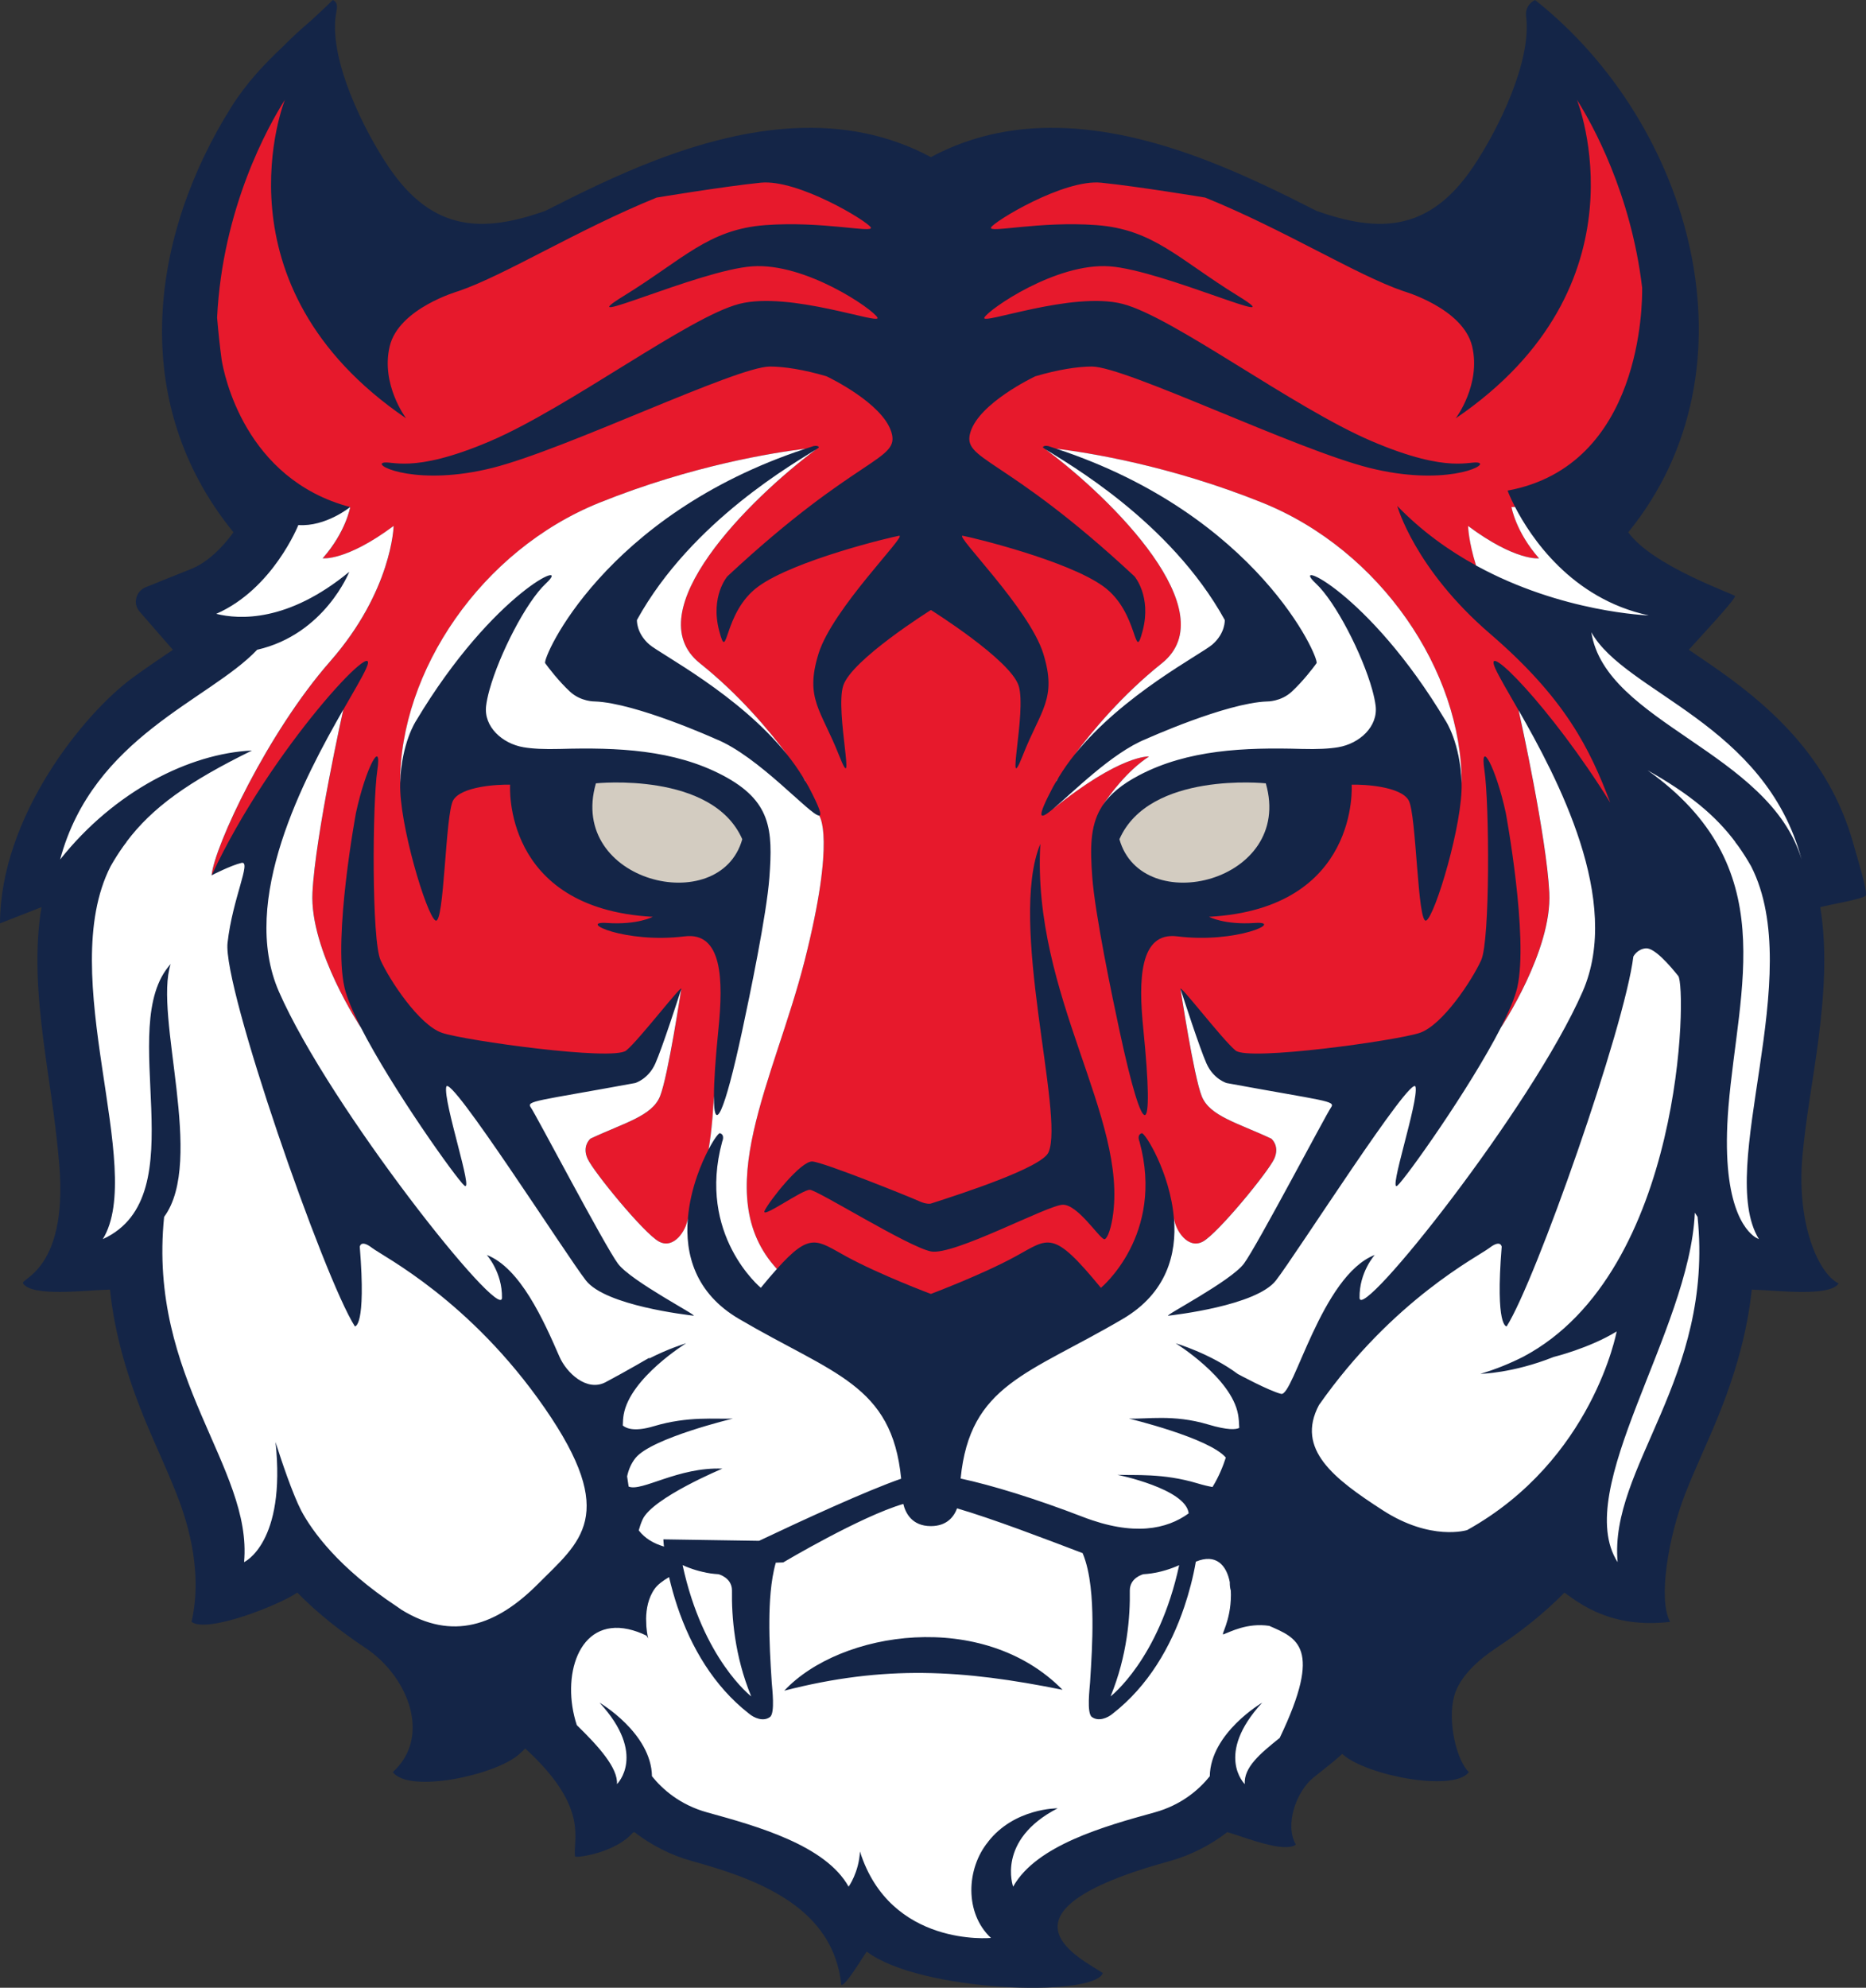 <svg version="1.1" id="图层_1" x="0px" y="0px" width="142.418px" height="151.629px" viewBox="0 0 142.418 151.629" enable-background="new 0 0 142.418 151.629" xml:space="preserve" xmlns="http://www.w3.org/2000/svg" xmlns:xlink="http://www.w3.org/1999/xlink" xmlns:xml="http://www.w3.org/XML/1998/namespace">
  <rect x="0" y="0" width="142.418" height="151.629" fill="#333333" stroke="none"/>
  <path fill="#142547" d="M141.528,64.629c-1.484-5.526-4.822-9.451-9.556-12.928c-1.005-0.739-2.046-1.431-3.078-2.137
	c0.06-0.061,0.116-0.124,0.172-0.188c0.351-0.404,3.417-3.674,3.356-3.908c-0.037-0.135-6.303-2.283-8.15-4.865
	C134.439,28.118,129.161,9.479,117.159,0c-0.488,0.24-0.752,0.711-0.686,1.221c0.451,3.44-2.117,8.646-4.027,11.49
	c-3.424,5.096-7.342,4.994-11.939,3.389c-2.766-1.408-5.555-2.77-8.475-3.885c-6.953-2.656-14.38-3.771-20.986-0.229
	C64.44,8.443,57.014,9.559,50.06,12.215c-2.919,1.115-5.708,2.477-8.472,3.885c-4.6,1.605-8.517,1.707-11.942-3.389
	c-1.909-2.844-4.479-8.05-4.026-11.49c0.065-0.51,0.271-0.98-0.216-1.221c-0.568,0.559-1.13,1.08-1.686,1.589
	c-0.75,0.638-1.456,1.284-2.107,1.946c-1.448,1.367-2.798,2.787-3.957,4.629c-6.117,9.73-7.988,22.428,0.163,32.439
	c-0.807,1.13-1.962,2.29-3.208,2.79l-3.45,1.383c-0.389,0.156-0.651,0.444-0.752,0.827c-0.1,0.381-0.012,0.752,0.254,1.057
	l2.366,2.717c0.056,0.063,0.113,0.127,0.172,0.188c-1.032,0.706-2.073,1.397-3.078,2.137C6.348,54.471,0.022,62.327,0,70.433
	l3.165-1.235c-0.55,3.316-0.282,6.795,0.14,10.094c0.38,2.97,0.887,5.854,1.153,8.838c0.943,8.715-2.942,9.384-2.695,9.771
	c0.667,1.045,4.816,0.519,6.175,0.49c0.151-0.004,0.302-0.011,0.454-0.021c0.352,3.341,1.29,6.537,2.57,9.693
	c0.799,1.967,1.723,3.886,2.498,5.859c0.601,1.532,2.117,5.594,1.16,9.794c1.185,0.905,6.734-1.301,8.07-2.231
	c1.551,1.58,3.332,2.983,5.197,4.218c3.206,2.118,5.116,6.728,2.092,9.476c1.242,1.651,7.804,0.24,9.619-1.342
	c0.167-0.146,0.333-0.302,0.491-0.461c0.105,0.098,0.209,0.195,0.314,0.296c4.589,4.34,3.292,6.711,3.487,7.943
	c0.172,0.126,3.101-0.296,4.419-1.825c0.036-0.012,0.073-0.02,0.111-0.032c1.286,0.989,2.799,1.771,4.389,2.205
	c5.223,1.435,10.788,3.586,11.405,9.452c0.366,0.021,1.561-2.029,1.939-2.545c4.04,3.076,17.303,3.52,18.021,1.639
	c-1.465-1.015-9.328-4.578,5.107-8.546c1.59-0.437,3.104-1.216,4.389-2.205c0.037,0.013,0.074,0.021,0.111,0.032
	c1.146,0.328,4.215,1.586,5.122,0.92c-0.877-1.518,0.04-4.052,1.328-5.104c0.543-0.443,1.116-0.873,1.647-1.321
	c0.193-0.163,0.382-0.327,0.565-0.491c0.015,0.014,0.033,0.027,0.048,0.043c1.854,1.618,8.465,2.88,9.618,1.342
	c-0.935-0.885-1.646-3.855-1.13-5.773c0.413-1.532,1.891-2.819,3.223-3.701c1.867-1.233,3.646-2.637,5.198-4.217
	c1.123,0.783,3.5,2.761,8.069,2.23c-0.938-1.687-0.143-6.476,1.16-9.794c0.775-1.975,1.699-3.893,2.498-5.858
	c1.281-3.157,2.219-6.354,2.572-9.694c0.15,0.011,0.301,0.019,0.453,0.021c1.358,0.028,5.51,0.557,6.176-0.49
	c-1.529-0.741-3.225-4.528-2.764-9.702c0.268-2.981,0.842-5.935,1.221-8.904c0.422-3.299,0.69-6.777,0.141-10.094
	c0.49-0.16,3.309-0.62,3.471-0.888C142.57,68.027,141.657,65.102,141.528,64.629z" class="color c1"/>
  <path fill="#E7192C" d="M113.729,48.346c-5.77-4.962-7.086-9.752-7.086-9.752c1.859,1.925,3.936,3.403,6.018,4.544
	c-0.58-1.835-0.611-3.018-0.611-3.018c3.631,2.703,5.416,2.47,5.416,2.47c-1.785-2.027-2.1-3.911-2.1-3.911l0.268-0.009
	c-0.393-0.758-0.572-1.246-0.572-1.246c10.283-1.895,10.291-14.335,10.27-15.486c-0.853-7.197-3.813-12.487-4.974-14.324
	c0.038,0.092,5.621,14.17-9.252,24.296c0,0,1.944-2.569,1.254-5.487c-0.69-2.919-5.261-4.219-5.261-4.219
	c-3.587-1.232-9.059-4.675-15.115-7.133c0,0-5.094-0.845-7.939-1.135c-2.848-0.291-8.188,2.96-8.407,3.416
	c-0.22,0.456,3.687-0.504,8.047-0.181c4.358,0.325,6.267,2.604,10.788,5.388c4.521,2.783-5.698-1.953-9.779-2.243
	c-4.082-0.292-9.23,3.281-9.563,3.905c-0.33,0.623,6.692-2.035,10.554-1.039c3.858,0.997,12.978,7.894,19.007,10.47
	c6.029,2.576,7.574,1.413,8.198,1.662c0.626,0.249-2.757,1.786-8.382,0.374c-5.627-1.413-18.603-7.729-21.176-7.729
	c-1.063,0-2.584,0.232-4.313,0.744c-0.216,0.103-4.239,2.037-4.942,4.227c-0.72,2.246,2.477,1.691,12.508,11.034
	c0,0,1.315,1.518,0.627,4.145c-0.689,2.628-0.252-1.401-3.01-3.386c-2.758-1.986-10.031-3.736-10.721-3.854
	c-0.689-0.117,5.079,5.547,6.145,8.991c1.066,3.444-0.187,4.263-1.566,7.765c-1.381,3.502,0.313-3.328-0.313-5.313
	c-0.629-1.985-6.698-5.781-6.698-5.781s-6.068,3.796-6.695,5.781c-0.627,1.984,1.065,8.814-0.313,5.313
	c-1.379-3.502-2.633-4.32-1.568-7.765c1.067-3.444,6.835-9.108,6.145-8.991c-0.69,0.117-7.962,1.867-10.721,3.854
	c-2.759,1.984-2.32,6.014-3.009,3.386c-0.69-2.627,0.627-4.145,0.627-4.145c10.031-9.343,13.229-8.788,12.507-11.034
	c-0.702-2.188-4.721-4.121-4.941-4.227c-1.73-0.512-3.25-0.744-4.314-0.744c-2.574,0-15.55,6.315-21.175,7.729
	c-5.626,1.412-9.009-0.125-8.384-0.374s2.171,0.914,8.2-1.662c6.03-2.576,15.148-9.473,19.008-10.47
	c3.86-0.996,10.883,1.662,10.552,1.039c-0.33-0.624-5.479-4.197-9.56-3.905c-4.081,0.29-14.302,5.026-9.779,2.243
	c4.521-2.783,6.428-5.063,10.787-5.388c4.361-0.323,8.268,0.637,8.047,0.181c-0.218-0.456-5.56-3.707-8.406-3.416
	c-2.847,0.29-7.94,1.135-7.94,1.135c-6.056,2.458-11.527,5.9-15.115,7.133c0,0-4.572,1.3-5.261,4.219
	c-0.69,2.918,1.253,5.487,1.253,5.487c-14.921-10.159-9.25-24.3-9.25-24.3c-1.278,2.021-4.766,8.25-5.174,16.621
	c0.096,1.122,0.208,2.191,0.348,3.221c0.175,1.074,1.748,9.104,9.815,11.228c0,0-0.313,1.884-2.101,3.911
	c0,0,1.787,0.233,5.417-2.47c0,0-0.111,4.938-4.856,10.345c-4.747,5.407-8.811,14.053-9.039,16.307
	c4.509-9.714,13.166-18.799,11.786-15.764c-0.293,0.646-0.939,1.731-1.734,3.122l0.001-0.001c0,0-2.13,9.541-2.354,13.96
	c-0.223,4.421,3.692,10.29,3.692,10.29h0.001c-0.618-1.207-1.076-2.277-1.255-3.063c-0.878-3.854,0.877-13.312,0.877-13.312
	c0.753-3.474,2.006-5.751,1.63-3.24c-0.377,2.511-0.439,12.96,0.249,14.479c0.69,1.519,2.948,4.962,4.704,5.547
	c1.755,0.584,13.04,2.161,14.043,1.343c1.004-0.817,4.388-5.255,4.201-4.671v0.001l0,0c0,0-1.003,6.658-1.617,8.166
	c-0.614,1.509-2.721,2.015-5.304,3.226c0,0-0.671,0.545-0.224,1.533c0.446,0.987,4.298,5.692,5.443,6.315
	c1.145,0.625,2.096-0.854,2.208-1.769c0,0,0,0,0.001-0.002c0.094-1.154,0.369-2.262,0.703-3.225h-0.001h0.001
	c0.277-0.8,0.593-1.498,0.883-2.043l-0.001-0.002c0,0,0.284-1.494,0.4-4.035c0.001-0.008,0.002-0.018,0.002-0.023
	c0.002-1.101,0.113-2.815,0.348-5.147c0.369-3.67,0.311-7.392-2.588-7.031c-4.55,0.564-8.242-1.177-5.916-1.021
	c2.326,0.157,3.488-0.47,3.488-0.47c-11.527-0.629-10.888-10.077-10.888-10.077c-0.942-0.031-3.741,0.125-4.347,1.192
	c-0.607,1.067-0.673,9.543-1.348,9.166c-0.675-0.375-2.796-7.408-2.694-10.485c-0.024-8.513,6.167-17.743,15.212-21.384
	c7.087-2.851,13.333-3.825,15.712-4.114c0.196-0.064,0.386-0.132,0.583-0.194c0,0,0.346-0.102,0.456,0.073
	c0.001,0.002-0.005,0.008-0.007,0.011c0.001,0,0.005,0,0.005,0c-0.002,0.002-0.005,0.004-0.007,0.006
	c-0.017,0.025-0.087,0.077-0.215,0.159C57.262,38.018,48.5,46.675,53.422,50.6c3,2.393,5.292,5.14,6.648,6.957
	c0.442,0.552,0.847,1.125,1.209,1.719c0.119,0.184,0.187,0.293,0.187,0.293l0.005,0.034c0.08,0.14,0.17,0.275,0.246,0.417
	c0.831,1.579,1.032,2.184,0.801,2.193l0.004,0.008c0,0,1.29,1.6-1.111,11.063c-2.303,9.075-7.371,17.813-2.118,23.514
	c2.571-2.873,3.042-2.183,5.295-0.955c2.571,1.402,6.457,2.859,6.457,2.859s3.887-1.457,6.458-2.859
	c2.57-1.401,2.822-2.104,6.521,2.394c0,0,4.892-4.027,2.947-11.15c0,0-0.235-0.512,0.172-0.643c0.229-0.073,2.167,2.998,2.453,6.498
	c0.114,0.914,1.063,2.387,2.208,1.764s4.996-5.328,5.443-6.316c0.444-0.988-0.226-1.533-0.226-1.533
	c-2.582-1.211-4.688-1.715-5.304-3.225c-0.613-1.508-1.617-8.166-1.617-8.166l0.003,0.004c-0.001-0.002-0.001-0.004-0.002-0.005
	c-0.187-0.584,3.198,3.854,4.202,4.671c1.003,0.818,12.287-0.759,14.042-1.343c1.755-0.585,4.012-4.028,4.702-5.547
	c0.689-1.519,0.625-11.968,0.25-14.479c-0.377-2.511,0.877-0.233,1.629,3.24c0,0,1.756,9.458,0.878,13.312
	c-0.179,0.785-0.638,1.855-1.255,3.063l0,0c0,0,3.916-5.869,3.691-10.29c-0.214-4.241-2.182-13.19-2.341-13.908
	c-0.81-1.415-1.467-2.52-1.764-3.173c-1.108-2.439,4.263,2.951,8.756,10.203l0.002-0.003
	C121.344,57.139,119.497,53.309,113.729,48.346z M84.911,92.912c-0.177,1.084-0.475,1.684-0.65,1.613
	c-0.438-0.174-2.006-2.627-3.135-2.627s-8.34,3.91-10.08,3.561c-1.739-0.352-8.635-4.67-9.23-4.699
	c-0.595-0.029-3.825,2.334-3.449,1.576c0.376-0.76,2.759-3.795,3.637-3.736c0.877,0.059,7.538,2.744,8.134,3.021
	c0.597,0.277,0.908,0.188,0.908,0.188c2.367-0.759,8.482-2.744,8.981-3.912c1.237-2.875-3.116-17.497-0.626-23.527
	C78.75,75.986,86.149,85.242,84.911,92.912z M111.553,59.731L111.553,59.731c0.101,3.077-2.021,10.11-2.694,10.485
	c-0.675,0.377-0.741-8.099-1.348-9.166c-0.605-1.067-3.405-1.224-4.349-1.192c0,0,0.641,9.448-10.887,10.077
	c0,0,1.162,0.627,3.487,0.47c2.325-0.156-1.365,1.585-5.915,1.021c-2.9-0.36-2.958,3.361-2.59,7.031
	c0.871,8.652,0.063,8.891-1.809,0.186c-0.578-2.686-1.873-8.908-2.082-11.721c-0.162-2.184-0.171-3.847,0.641-5.249v-0.007
	c0,0,0.021-0.034,0.054-0.086c0.04-0.066,0.083-0.131,0.128-0.197c0.469-0.704,1.811-2.574,3.508-3.677c0,0-2.173-0.177-7.371,4.038
	l0,0c-1.021,0.842-1.246,0.732,0.047-1.725c0.076-0.143,0.166-0.277,0.246-0.418l0.006-0.033c0,0,0.064-0.106,0.182-0.285
	c0.365-0.602,0.775-1.182,1.223-1.738c1.359-1.818,3.646-4.559,6.641-6.945c4.92-3.924-3.836-12.58-8.854-16.311
	c-0.13-0.082-0.201-0.135-0.218-0.161c-0.002-0.002-0.004-0.004-0.007-0.005c0,0,0.004,0,0.005,0
	c-0.001-0.003-0.009-0.009-0.007-0.011c0.111-0.175,0.455-0.073,0.455-0.073c0.197,0.063,0.387,0.13,0.582,0.194
	c2.379,0.289,8.627,1.263,15.717,4.114C105.389,41.988,111.581,51.219,111.553,59.731L111.553,59.731z" class="color c2"/>
  <path fill="#D3CCC1" d="M96.61,59.754c0,0-8.896-0.934-11.173,4.264C87.151,70.104,98.784,67.288,96.61,59.754z" class="color c3"/>
  <path fill="#D3CCC1" d="M56.652,64.018c-2.274-5.197-11.171-4.264-11.171-4.264C43.306,67.288,54.94,70.104,56.652,64.018z" class="color c3"/>
  <path fill="#FFFFFF" d="M79.6,34.128l-0.008-0.005h0.006L79.6,34.128z M80.622,59.601c0.061-0.107,0.123-0.213,0.187-0.318
	c-0.117,0.179-0.183,0.285-0.183,0.285L80.622,59.601z M84.063,61.58c-0.033,0.052-0.055,0.086-0.055,0.086l0.002,0.007
	C84.029,61.643,84.043,61.61,84.063,61.58z M100.482,50.59c-0.25,0.352-1.035,1.373-1.879,2.161
	c-0.847,0.788-1.913,0.759-1.913,0.759c-3.136,0.117-9.216,2.861-9.216,2.861c-2.623,1.046-5.693,4.174-7.146,5.373
	c5.198-4.215,7.371-4.038,7.371-4.038c-1.697,1.103-3.039,2.973-3.508,3.677c0.557-0.816,1.421-1.549,2.75-2.246
	c3.708-1.946,8.021-2.135,12.406-2.008c1.224,0.033,2.119-0.015,2.792-0.13c1.618-0.276,3.048-1.567,2.853-3.161
	c-0.045-0.36-0.135-0.775-0.26-1.227c-0.75-2.698-2.792-6.695-4.304-8.104c-2.157-2.009,3.979,0.564,9.911,10.484
	c0,0,1.115,1.664,1.215,4.739h0.001c0.026-8.513-6.166-17.743-15.209-21.384c-7.089-2.852-13.337-3.825-15.716-4.114
	C95.995,39.293,100.729,50.244,100.482,50.59z M88.672,50.6c-2.993,2.387-5.281,5.127-6.641,6.945
	c3.68-4.584,9.649-7.637,10.506-8.385c1.002-0.875,0.94-1.868,0.94-1.868c-4.187-7.589-12.215-12.072-13.659-13.003
	C84.834,38.019,93.592,46.676,88.672,50.6z M97.67,132.57c-1.52,1.217-2.75,2.256-2.666,3.524c0,0-2.321-2.247,1.328-6.212
	c0,0-3.944,2.309-3.998,5.613c-0.785,0.975-2.123,2.183-4.223,2.76c-3.824,1.051-9.029,2.512-10.785,5.662
	c0,0-1.306-3.555,3.396-5.977c0,0-3.299-0.034-5.314,2.56l0.002,0.005c-1.664,2.035-1.803,5.438,0.223,7.324
	c0,0-7.688,0.73-9.999-6.596c-0.082,1.604-0.866,2.684-0.866,2.684c-1.756-3.15-6.959-4.611-10.783-5.662
	c-2.101-0.577-3.44-1.786-4.225-2.761c-0.054-3.302-4-5.612-4-5.612c3.652,3.965,1.329,6.212,1.329,6.212
	c0.082-1.223-1.379-2.86-3.066-4.5c-1.211-3.682,0.097-8.155,3.936-7.319c0.436,0.097,0.917,0.262,1.377,0.492
	c0.08,0.129,0.134,0.209,0.134,0.209s-0.094-0.367-0.137-0.901l-0.02-0.612c0.013-0.723,0.158-1.581,0.662-2.279
	c0.214-0.3,0.605-0.596,1.089-0.882c0.184,0.787,0.406,1.566,0.639,2.259c1.038,3.08,2.768,6.056,5.455,8.151
	c0.404,0.349,1.118,0.638,1.614,0.259c0.395-0.3,0.158-2.193,0.129-2.63c-0.102-1.586-0.197-3.168-0.182-4.756
	c0.012-1.267,0.09-2.981,0.491-4.382l0.568-0.02c0,0,5.899-3.508,9.165-4.461c0.157,0.657,0.635,1.691,2.102,1.691
	c1.234,0,1.768-0.73,2-1.354c2.771,0.813,6.689,2.314,9.584,3.416c0.627,1.486,0.736,3.608,0.75,5.106
	c0.015,1.588-0.082,3.17-0.183,4.756c-0.028,0.437-0.265,2.33,0.13,2.63c0.498,0.379,1.211,0.09,1.613-0.259
	c2.688-2.095,4.417-5.071,5.454-8.151c0.351-1.037,0.676-2.26,0.876-3.431c1.549-0.642,2.346,0.277,2.591,1.565
	c-0.003,0.259,0.025,0.467,0.077,0.637c0.006,0.111,0.009,0.225,0.009,0.336c-0.007,2.036-0.812,3.096-0.562,3.005
	c0.492-0.18,1.816-0.899,3.486-0.647C98.972,124.943,100.997,125.631,97.67,132.57z M81.096,128.9
	c-6.047-6.151-16.937-4.526-21.238,0.067C67.537,126.991,73.472,127.363,81.096,128.9z M129.563,92.826
	c-0.072-0.102-0.139-0.209-0.205-0.317l-0.004,0.013c-0.402,9.047-9.43,21.112-5.893,26.642
	C122.801,111.91,130.821,105.182,129.563,92.826z M133.649,66.079c-0.302-0.532-0.622-1.035-0.963-1.516
	c-0.087-0.113-0.167-0.229-0.26-0.338c0.012,0.008,0.021,0.013,0.033,0.02c-1.551-2.074-3.586-3.729-6.713-5.486
	c10.325,7.348,6.926,16.509,6.174,25.673c-0.61,7.428,1.295,9.445,2.041,9.944c0.096,0.05,0.185,0.104,0.285,0.149
	C130.924,89.115,137.92,74.433,133.649,66.079z M112.047,40.12c0,0,0.031,1.183,0.609,3.018c6.569,3.601,13.184,3.806,13.184,3.806
	c-5.926-1.27-9.028-5.995-10.209-8.274l-0.269,0.009c0,0,0.313,1.884,2.101,3.911C117.463,42.59,115.676,42.823,112.047,40.12z
	 M62.494,34.123l-0.002,0.006l0.007-0.006H62.494z M61.47,59.602l-0.004-0.034c0,0-0.067-0.109-0.187-0.293
	C61.344,59.382,61.408,59.492,61.47,59.602z M41.665,44.508c-1.512,1.408-3.554,5.405-4.304,8.104
	c-0.125,0.451-0.215,0.866-0.259,1.227c-0.196,1.594,1.233,2.885,2.852,3.161c0.672,0.115,1.566,0.163,2.792,0.13
	c4.381-0.127,8.696,0.062,12.405,2.008c3.707,1.946,3.842,4.143,3.572,7.785c-0.207,2.813-1.502,9.035-2.08,11.722
	c-1.367,6.356-2.166,7.938-2.158,4.961c0,0.008-0.001,0.018-0.002,0.024c-0.116,2.541-0.4,4.035-0.4,4.035l0.001,0.002
	c0.416-0.789,0.774-1.255,0.865-1.226c0.408,0.131,0.172,0.643,0.172,0.643c-1.943,7.123,2.947,11.15,2.947,11.15
	c0.458-0.558,0.862-1.032,1.226-1.438c-5.253-5.699-0.186-14.438,2.118-23.514c2.401-9.463,1.111-11.063,1.111-11.063l-0.004-0.008
	c-0.639,0.031-4.619-4.534-7.9-5.842c0,0-6.08-2.744-9.215-2.861c0,0-1.066,0.029-1.913-0.759c-0.846-0.788-1.63-1.81-1.881-2.161
	c-0.247-0.346,4.488-11.296,19.853-16.356c-2.379,0.289-8.625,1.264-15.712,4.114c-9.045,3.641-15.236,12.871-15.212,21.384
	c0.1-3.075,1.213-4.739,1.213-4.739C37.685,45.072,43.822,42.499,41.665,44.508z M48.613,47.292c0,0-0.062,0.993,0.941,1.868
	c0.858,0.748,6.838,3.806,10.517,8.396c-1.357-1.817-3.648-4.564-6.648-6.957c-4.922-3.925,3.839-12.582,8.854-16.312
	C60.841,35.213,52.804,39.697,48.613,47.292z M52.497,92.934c-0.001,0-0.001,0-0.001,0.002c-0.111,0.914-1.063,2.393-2.208,1.768
	c-1.145-0.623-4.997-5.328-5.443-6.316c-0.447-0.988,0.224-1.533,0.224-1.533c2.583-1.211,4.689-1.715,5.304-3.225
	c0.613-1.508,1.617-8.166,1.617-8.166c-0.189,0.587-1.441,4.467-1.975,5.663c-0.532,1.196-1.537,1.487-1.537,1.487
	c-7.577,1.396-8.337,1.343-7.961,1.869c0.376,0.524,5.644,10.566,6.646,11.91c1.003,1.344,6.207,4.028,5.768,3.971
	c-0.438-0.059-6.708-0.76-8.212-2.688c-1.506-1.926-10.407-15.88-10.659-14.771c-0.25,1.108,2.131,8.174,1.38,7.53
	c-0.6-0.512-5.487-7.347-7.899-12.059H27.54c0,0-3.915-5.869-3.692-10.29c0.224-4.419,2.354-13.96,2.354-13.96L26.2,54.13
	c-2.948,5.153-7.971,14.528-4.911,21.517c3.888,8.875,16.992,25.31,17.023,23.354c0.031-1.956-1.161-3.271-1.161-3.271
	c2.545,0.982,4.333,4.965,5.545,7.754c0.529,1.222,2.082,2.711,3.524,1.951c1.543-0.816,3.373-1.886,3.373-1.886
	c-0.029,0.033-0.052,0.062-0.081,0.097c1.523-0.785,2.856-1.181,2.856-1.181s-4.264,2.63-4.765,5.431
	c-0.042,0.236-0.065,0.522-0.071,0.844c0.335,0.273,1.009,0.46,2.369,0.053c2.633-0.789,4.715-0.523,6.032-0.582
	c0,0-6.208,1.488-7.43,3.007c-0.346,0.431-0.538,0.919-0.64,1.402c0.037,0.259,0.076,0.519,0.117,0.778
	c0.995,0.418,3.794-1.512,7.154-1.369c0,0-5.336,2.227-6.089,3.877c-0.122,0.268-0.218,0.55-0.295,0.832
	c0.476,0.619,1.146,1.005,1.928,1.236c-0.005-0.054-0.016-0.111-0.021-0.166l-0.029-0.385l7.304,0.113
	c3.401-1.612,8.219-3.827,10.847-4.739c-0.704-7.204-5.181-7.963-12.388-12.196C53.045,98.634,52.272,95.654,52.497,92.934z
	 M121.454,48.227c1.086,6.935,13.59,9.117,16.051,17.339C134.709,55.155,124.045,52.871,121.454,48.227z M118.597,103.506h-0.005
	c-3.135,1.254-5.604,1.293-5.604,1.293c1.186-0.352,2.272-0.799,3.285-1.313c12.26-6.502,12.469-28.229,11.813-29.042
	c-0.658-0.818-1.818-2.162-2.477-2.104c-0.658,0.058-0.943,0.619-0.943,0.619l-0.002-0.008c-0.674,5.479-7.463,24.759-9.672,28.225
	c-0.002,0.001-0.879,0.116-0.379-6.071c0,0-0.063-0.586-0.939,0.088c-0.869,0.664-7.338,3.916-13.006,11.982
	c-1.799,3.383,1.162,5.633,4.852,8.02c3.699,2.396,6.458,1.52,6.458,1.52c9.603-5.342,11.409-15.15,11.409-15.15
	C121.288,102.85,118.597,103.506,118.597,103.506z M90.723,115.441c-0.202-1.877-5.439-2.943-5.439-2.943
	c1.315,0.061,3.465-0.139,6.098,0.65c0.468,0.14,0.847,0.229,1.16,0.283c0.5-0.813,0.816-1.627,1.016-2.246
	c-1.283-1.506-7.398-2.975-7.398-2.975c1.318,0.059,3.399-0.34,6.033,0.447c1.514,0.453,2.135,0.395,2.391,0.264
	c-0.013-0.378-0.039-0.729-0.092-1.025c-0.503-2.801-4.765-5.43-4.765-5.43s2.663,0.783,4.767,2.36v-0.005
	c0,0,2.344,1.271,3.285,1.505c0.939,0.233,3.071-9.021,7.146-10.597c0,0-1.192,1.313-1.161,3.271
	c0.032,1.955,13.137-14.479,17.024-23.354c3.051-6.965-1.932-16.303-4.883-21.466c0.159,0.718,2.126,9.667,2.342,13.908
	c0.224,4.421-3.691,10.29-3.691,10.29h-0.001c-2.412,4.712-7.298,11.547-7.898,12.059c-0.752,0.644,1.63-6.422,1.38-7.53
	c-0.25-1.109-9.152,12.845-10.658,14.771c-1.504,1.928-7.773,2.629-8.213,2.688c-0.438,0.059,4.766-2.627,5.77-3.971
	c1.003-1.344,6.27-11.386,6.646-11.91c0.377-0.526-0.386-0.474-7.963-1.869c0,0-1.002-0.291-1.535-1.487
	c-0.531-1.194-1.781-5.063-1.974-5.659l-0.003-0.004c0,0,1.004,6.658,1.617,8.166c0.613,1.51,2.722,2.014,5.304,3.225
	c0,0,0.67,0.545,0.226,1.533c-0.446,0.988-4.299,5.693-5.443,6.316s-2.094-0.85-2.208-1.764c0.218,2.717-0.556,5.693-3.899,7.66
	c-7.201,4.231-11.678,4.992-12.387,12.181c2.41,0.52,5.701,1.528,9.332,2.928C86.522,117.204,89.057,116.654,90.723,115.441z
	 M41.564,107.395C35.859,99.163,29.278,95.863,28.4,95.193c-0.878-0.674-0.941-0.088-0.941-0.088
	c0.501,6.188-0.376,6.071-0.376,6.071c-2.381-3.737-10.093-25.865-9.716-29.252c0.376-3.386,1.85-6.275,1.066-6.102
	C17.65,66,16.149,66.77,16.149,66.77c0.228-2.254,4.292-10.899,9.039-16.307c4.745-5.407,4.856-10.345,4.856-10.345
	c-3.63,2.703-5.417,2.47-5.417,2.47c1.787-2.027,2.101-3.911,2.101-3.911s-1.865,1.521-3.958,1.374c0,0-1.936,4.877-6.266,6.773
	c1.74,0.438,5.467,0.655,10.154-3.207c0,0-1.877,4.77-7.031,5.947c-3.644,3.848-12.523,6.635-15.039,16.002
	c4.148-5.223,9.88-8.095,14.644-8.316c-4.844,2.375-7.615,4.339-9.599,6.994c0.011-0.007,0.021-0.012,0.032-0.02
	c-0.091,0.107-0.169,0.223-0.255,0.334c-0.343,0.482-0.665,0.986-0.968,1.521c-4.269,8.354,2.725,23.034-0.596,28.444
	c7.267-3.318,0.866-16.231,5.179-20.984c-1.301,3.972,2.653,15.005-0.499,19.286c-1.258,12.354,6.761,19.084,6.102,26.337
	c0,0,3.216-1.455,2.401-9.163c0,0,0.703,2.271,1.423,4.038c0-0.003,0.001-0.007,0.001-0.012c0,0,0.009,0.027,0.023,0.07
	c0.174,0.428,0.35,0.821,0.517,1.146c0.826,1.535,2.81,4.339,7.296,7.306c0.128,0.085,0.249,0.171,0.372,0.259
	c3.873,2.37,7.22,1.211,10.402-1.984C44.26,117.609,47.269,115.626,41.564,107.395z M54.84,120.084
	c-0.209-0.014-0.417-0.034-0.618-0.063c-0.745-0.114-1.455-0.33-2.124-0.631c1.551,7.192,5.236,10.012,5.236,10.012
	c-1.278-3.096-1.502-6.108-1.468-8.088C55.861,120.338,54.84,120.084,54.84,120.084z M86.23,121.314
	c0.035,1.979-0.19,4.994-1.469,8.088c0.001,0,3.688-2.818,5.237-10.01c-0.668,0.301-1.379,0.516-2.123,0.629
	c-0.203,0.028-0.41,0.051-0.619,0.063C87.256,120.085,86.236,120.339,86.23,121.314z" class="color c4"/>
</svg>